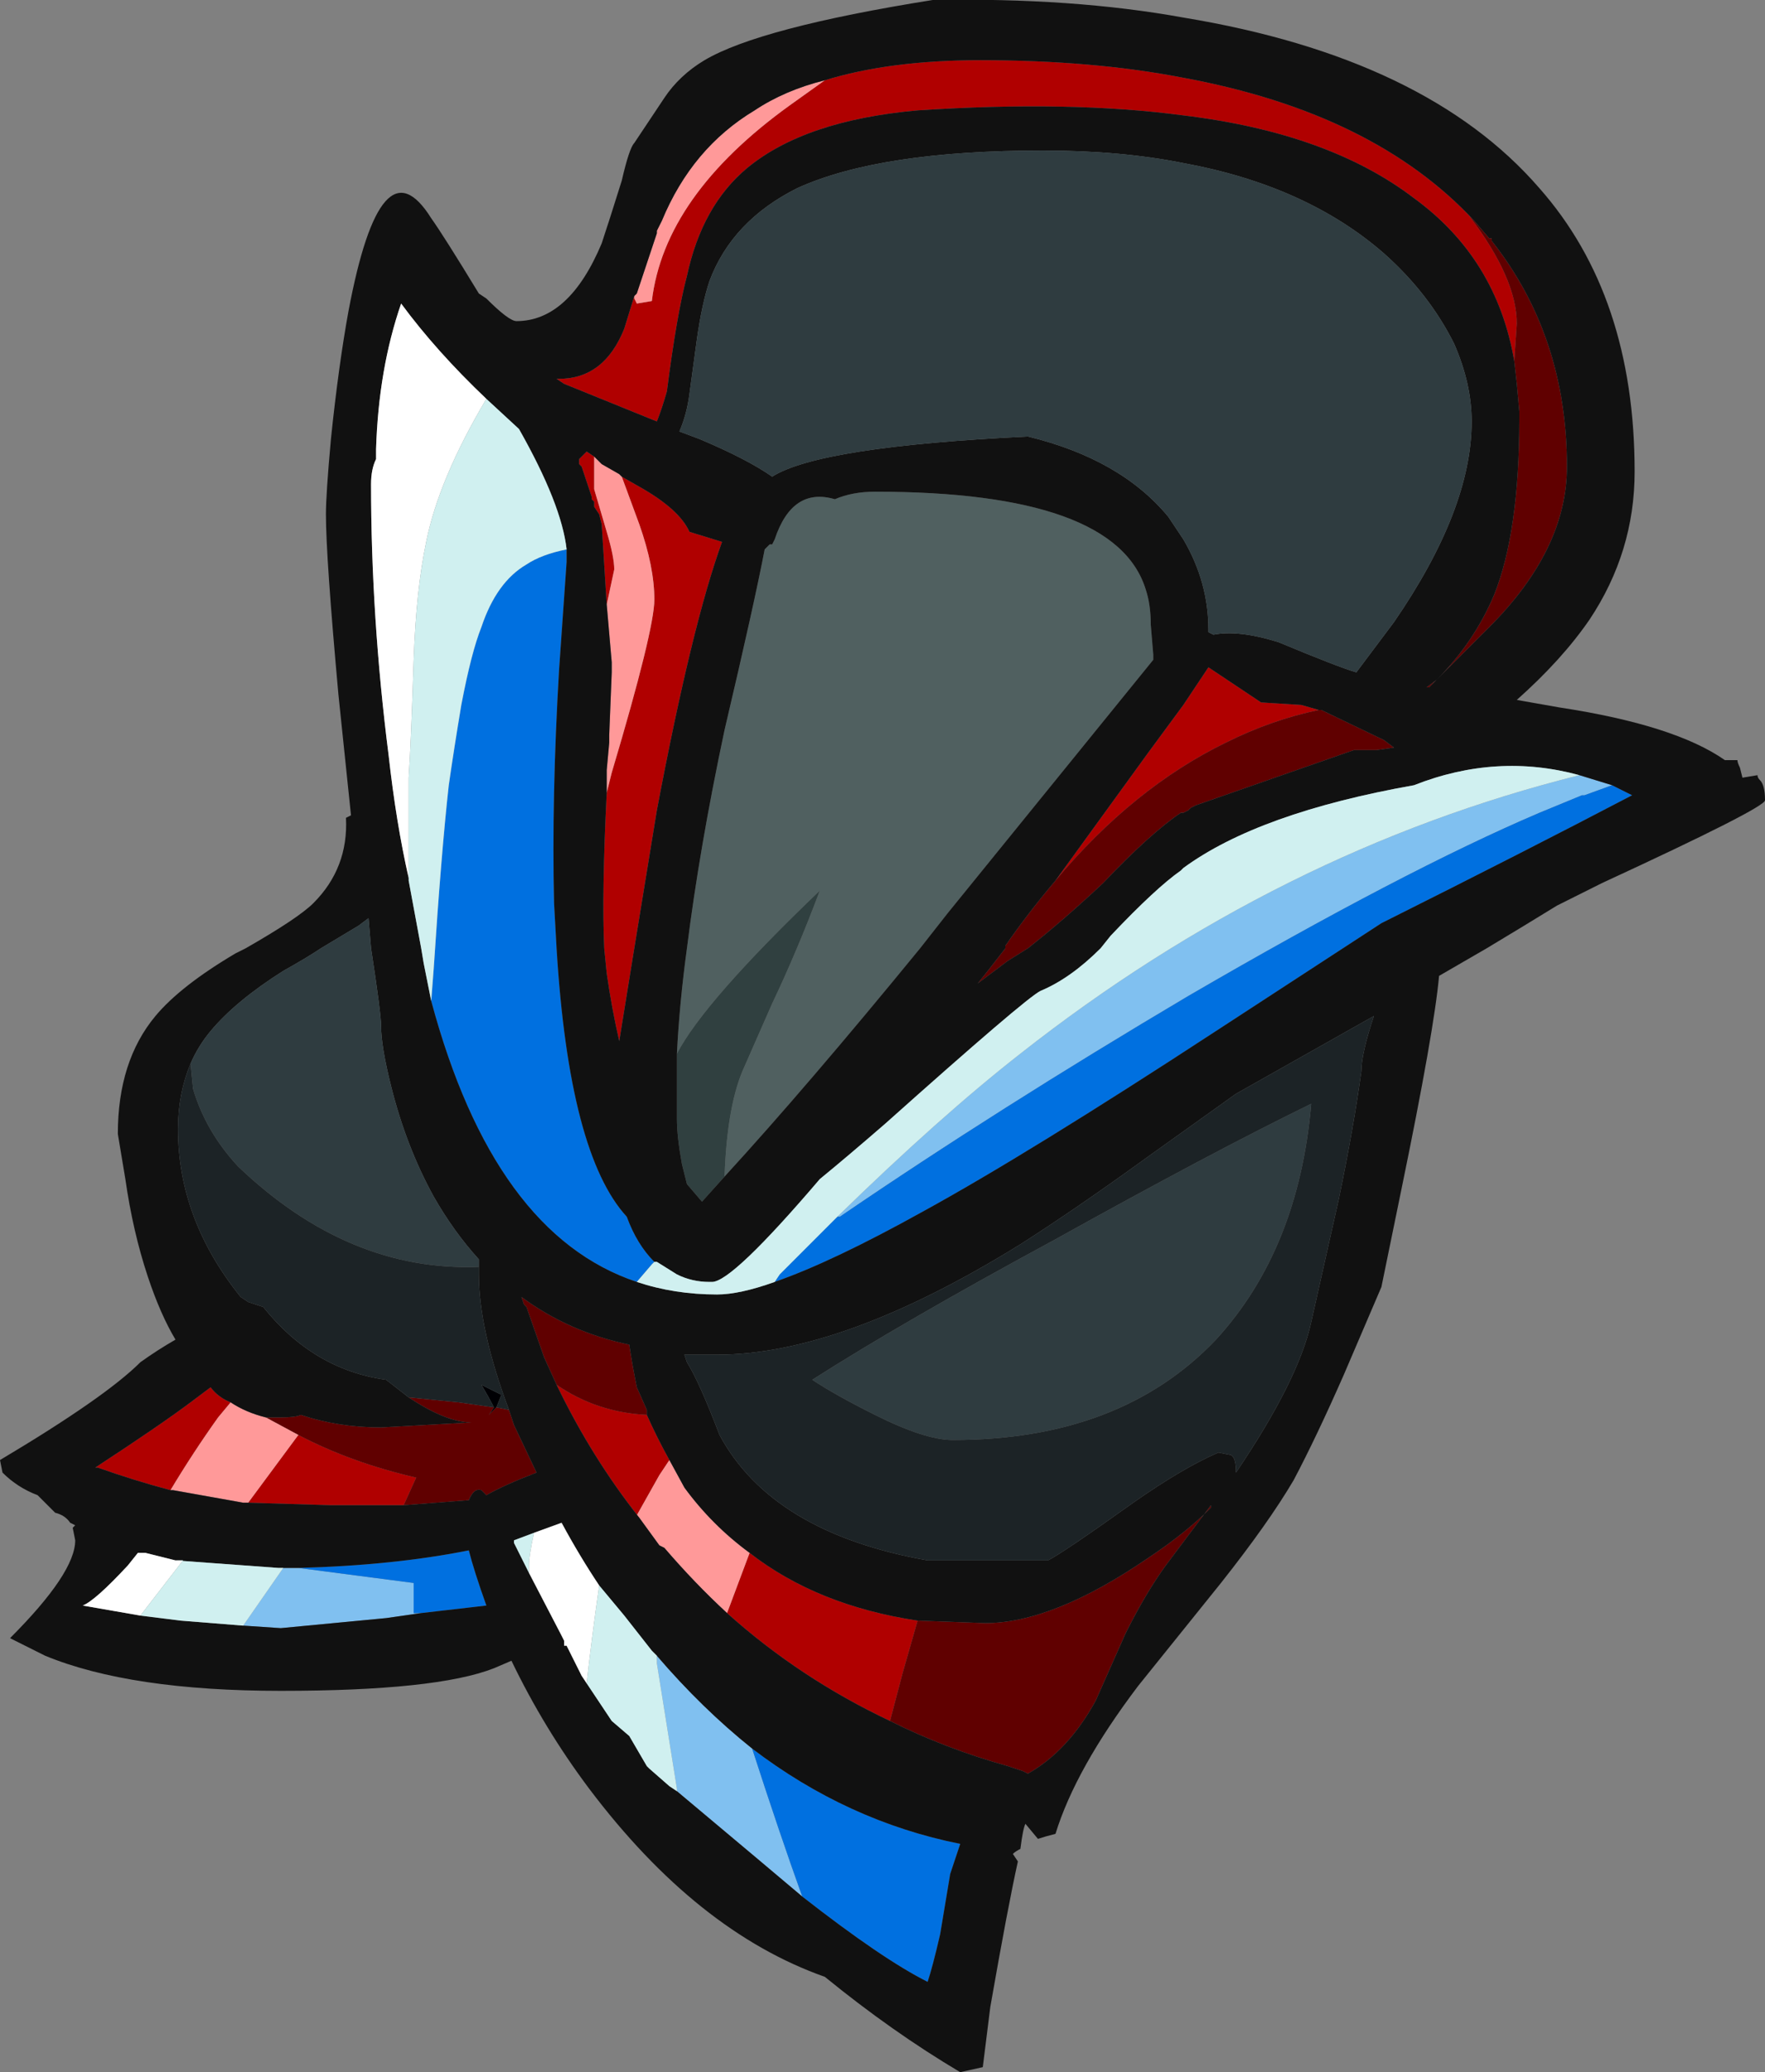<?xml version="1.0" encoding="UTF-8" standalone="no"?>
<svg xmlns:ffdec="https://www.free-decompiler.com/flash" xmlns:xlink="http://www.w3.org/1999/xlink" ffdec:objectType="frame" height="289.1px" width="246.4px" xmlns="http://www.w3.org/2000/svg">
  <rect width="100%" height="100%" fill="#808080" stroke="none"/>
  <g transform="matrix(1.0, 0.0, 0.0, 1.0, 132.65, 165.2)">
    <use ffdec:characterId="468" height="41.3" transform="matrix(7.0, 0.0, 0.0, 7.0, -132.65, -165.2)" width="35.2" xlink:href="#shape0"/>
  </g>
  <defs>
    <g id="shape0" transform="matrix(1.0, 0.0, 0.0, 1.0, 18.95, 23.6)">
      <path d="M12.6 -7.75 L12.65 -7.75 12.6 -7.75 M-9.1 4.45 Q-9.2 4.25 -9.35 4.0 L-8.95 4.2 -9.05 4.45 -9.2 4.6 -9.1 4.45" fill="#000004" fill-rule="evenodd" stroke="none"/>
      <path d="M-5.45 -2.6 Q-5.4 -3.6 -5.25 -4.7 -5.0 -6.7 -4.5 -9.05 -3.9 -11.6 -3.7 -12.65 L-3.6 -12.75 -3.55 -12.75 -3.5 -12.85 Q-3.15 -13.9 -2.3 -13.65 -1.95 -13.8 -1.5 -13.8 3.3 -13.8 3.9 -11.85 4.0 -11.55 4.0 -11.15 L4.05 -10.55 4.05 -10.45 -0.05 -5.4 -0.6 -4.7 Q-2.85 -1.95 -4.5 -0.15 -4.45 -1.6 -4.1 -2.35 L-3.55 -3.6 Q-3.05 -4.65 -2.6 -5.85 -4.9 -3.65 -5.45 -2.6" fill="#506060" fill-rule="evenodd" stroke="none"/>
      <path d="M-4.5 -0.15 L-4.95 0.35 -5.25 0.0 -5.35 -0.4 Q-5.45 -0.95 -5.45 -1.3 L-5.45 -2.6 Q-4.9 -3.65 -2.6 -5.85 -3.05 -4.65 -3.55 -3.6 L-4.1 -2.35 Q-4.45 -1.6 -4.5 -0.15" fill="#304040" fill-rule="evenodd" stroke="none"/>
      <path d="M12.55 -8.15 L13.2 -7.95 12.65 -7.75 12.6 -7.75 11.75 -7.4 Q9.05 -6.25 4.75 -3.75 0.95 -1.5 -2.2 0.65 L-2.25 0.65 Q-0.2 -1.35 1.4 -2.6 6.55 -6.65 12.55 -8.15 M-3.95 11.25 Q-3.4 12.95 -2.95 14.2 L-3.9 13.4 -5.45 12.1 -5.45 12.05 -5.85 9.55 -5.85 9.4 Q-4.95 10.45 -3.95 11.25 M-13.0 7.65 L-10.7 7.95 -10.7 8.55 -10.55 8.55 -11.25 8.65 -13.35 8.85 -14.1 8.8 -13.3 7.65 -13.0 7.65" fill="#80c0f0" fill-rule="evenodd" stroke="none"/>
      <path d="M13.2 -7.95 L13.6 -7.75 Q11.5 -6.65 8.6 -5.2 L5.3 -3.05 Q1.55 -0.6 -0.55 0.55 -2.35 1.55 -3.5 1.95 L-3.4 1.8 -2.25 0.65 -2.2 0.65 Q0.95 -1.5 4.75 -3.75 9.05 -6.25 11.75 -7.4 L12.6 -7.75 12.65 -7.75 13.2 -7.95 M-6.25 1.95 Q-9.1 1.0 -10.35 -3.65 L-10.3 -4.3 Q-10.15 -6.6 -10.0 -7.95 -9.9 -8.65 -9.75 -9.55 -9.55 -10.6 -9.35 -11.1 -9.05 -12.0 -8.45 -12.35 -8.15 -12.55 -7.65 -12.65 L-7.65 -12.4 -7.8 -10.25 Q-7.95 -7.7 -7.9 -5.6 L-7.85 -4.7 Q-7.6 -0.6 -6.45 0.65 -6.25 1.2 -5.9 1.55 L-5.95 1.6 -6.25 1.95 M-3.95 11.25 Q-2.05 12.7 0.2 13.15 L0.0 13.75 -0.2 14.95 Q-0.35 15.6 -0.45 15.9 -1.35 15.45 -2.95 14.2 -3.4 12.95 -3.95 11.25 M-13.0 7.65 Q-11.1 7.6 -9.6 7.3 -9.5 7.7 -9.25 8.4 L-10.55 8.55 -10.7 8.55 -10.7 7.95 -13.0 7.65" fill="#0070e0" fill-rule="evenodd" stroke="none"/>
      <path d="M-2.5 -22.0 Q-1.2 -22.4 0.6 -22.4 2.85 -22.4 4.65 -22.05 8.45 -21.35 10.45 -19.2 L10.35 -19.3 Q11.3 -18.05 11.3 -17.15 L11.25 -16.4 Q10.9 -18.45 9.25 -19.65 7.55 -20.95 4.65 -21.3 2.4 -21.6 -0.65 -21.4 -2.9 -21.2 -4.05 -20.25 -4.95 -19.5 -5.25 -18.1 -5.45 -17.35 -5.65 -15.8 -5.75 -15.45 -5.85 -15.2 L-7.7 -15.95 -7.85 -16.05 -7.8 -16.05 Q-6.9 -16.05 -6.5 -17.05 L-6.3 -17.7 -6.3 -17.65 -6.25 -17.55 -5.95 -17.6 Q-5.7 -19.7 -3.2 -21.5 L-2.5 -22.0 M2.1 -6.05 L3.95 -8.6 4.65 -9.55 5.15 -10.3 5.6 -10.0 Q5.9 -9.8 6.2 -9.6 L7.0 -9.55 7.35 -9.45 Q6.4 -9.25 5.5 -8.8 3.65 -7.9 2.1 -6.05 M-0.65 8.7 L-0.95 9.75 -1.2 10.7 Q-3.0 9.85 -4.45 8.55 L-4.0 7.35 Q-2.65 8.4 -0.65 8.7 M-6.2 6.65 Q-7.15 5.45 -7.85 4.0 -7.05 4.55 -6.05 4.6 -5.85 5.05 -5.6 5.5 L-5.8 5.8 -6.25 6.6 -6.2 6.65 M-6.85 -11.55 L-6.95 -13.15 -7.0 -13.35 -7.1 -13.5 -7.1 -13.6 -7.15 -13.65 -7.15 -13.7 -7.35 -14.3 -7.4 -14.35 -7.4 -14.45 -7.25 -14.6 -7.1 -14.5 -7.1 -13.85 -6.85 -13.0 Q-6.7 -12.5 -6.7 -12.25 L-6.85 -11.55 M-6.55 -14.1 L-6.2 -13.9 Q-5.4 -13.45 -5.2 -13.0 L-4.55 -12.8 Q-5.15 -11.15 -5.85 -7.45 L-6.3 -4.7 -6.6 -2.85 Q-6.75 -3.5 -6.85 -4.2 L-6.9 -4.7 Q-6.95 -5.8 -6.85 -7.8 L-6.75 -8.2 Q-5.9 -11.05 -5.9 -11.65 -5.9 -12.3 -6.2 -13.15 L-6.55 -14.1 M-10.9 6.4 L-12.35 6.4 -14.0 6.35 -13.0 5.0 Q-11.95 5.55 -10.65 5.85 L-10.9 6.4 M-15.55 6.1 Q-16.3 5.9 -17.0 5.65 L-17.05 5.65 Q-15.75 4.8 -15.15 4.35 L-14.75 4.05 Q-14.6 4.25 -14.35 4.35 L-14.6 4.65 Q-15.1 5.35 -15.55 6.1" fill="#b00000" fill-rule="evenodd" stroke="none"/>
      <path d="M11.25 -16.4 L11.3 -17.15 Q11.3 -18.05 10.35 -19.3 L10.45 -19.2 10.75 -18.85 10.8 -18.85 10.8 -18.8 Q12.3 -16.9 12.3 -14.3 12.3 -12.65 10.75 -11.1 L9.55 -9.9 9.5 -9.9 9.7 -10.05 Q10.45 -10.8 10.85 -11.75 11.35 -13.0 11.35 -15.25 L11.35 -15.4 11.3 -15.95 11.25 -16.4 M7.35 -9.45 L7.4 -9.45 8.65 -8.85 8.85 -8.7 8.5 -8.65 8.05 -8.65 4.9 -7.55 4.8 -7.5 4.75 -7.45 4.65 -7.4 4.6 -7.4 Q4.0 -7.0 3.05 -6.0 2.25 -5.25 1.55 -4.7 L1.15 -4.45 0.55 -4.0 0.75 -4.25 1.1 -4.7 1.1 -4.75 Q1.55 -5.4 2.1 -6.05 3.65 -7.9 5.5 -8.8 6.4 -9.25 7.35 -9.45 M-0.65 8.7 L0.7 8.75 Q2.05 8.75 3.95 7.45 4.7 6.95 5.2 6.45 L5.2 6.4 4.3 7.6 Q3.9 8.15 3.5 8.95 L2.9 10.3 Q2.35 11.3 1.55 11.75 L1.45 11.7 1.15 11.6 Q-0.1 11.25 -1.2 10.7 L-0.95 9.75 -0.65 8.7 M-7.85 4.0 L-8.1 3.45 -8.45 2.45 -8.5 2.4 -8.55 2.25 Q-7.6 2.95 -6.4 3.2 -6.35 3.55 -6.25 4.05 L-6.05 4.5 -6.05 4.6 Q-7.05 4.55 -7.85 4.0 M-8.8 4.5 L-8.7 4.8 -8.25 5.75 Q-8.9 6.0 -9.25 6.2 L-9.35 6.1 Q-9.5 6.05 -9.6 6.3 L-10.9 6.4 -10.65 5.85 Q-11.95 5.55 -13.0 5.0 L-13.65 4.65 -13.35 4.65 Q-13.05 4.65 -12.95 4.6 -12.2 4.85 -11.35 4.85 L-9.55 4.75 Q-10.05 4.75 -10.8 4.25 L-9.8 4.35 -9.1 4.45 -9.2 4.6 -9.05 4.45 -8.8 4.5" fill="#600000" fill-rule="evenodd" stroke="none"/>
      <path d="M-2.5 -22.0 L-3.2 -21.5 Q-5.7 -19.7 -5.95 -17.6 L-6.25 -17.55 -6.3 -17.65 -6.3 -17.7 -6.25 -17.75 -5.85 -18.95 -5.85 -19.0 -5.75 -19.2 Q-5.15 -20.65 -3.9 -21.4 -3.3 -21.8 -2.5 -22.0 M-4.45 8.55 Q-5.1 7.95 -5.7 7.25 L-5.8 7.2 -6.2 6.65 -6.25 6.6 -5.8 5.8 -5.6 5.5 -5.3 6.05 Q-4.75 6.8 -4.0 7.35 L-4.45 8.55 M-7.1 -14.5 L-6.95 -14.35 -6.6 -14.15 -6.55 -14.1 -6.2 -13.15 Q-5.9 -12.3 -5.9 -11.65 -5.9 -11.05 -6.75 -8.2 L-6.85 -7.8 -6.85 -8.25 -6.8 -8.8 -6.8 -8.95 -6.75 -10.2 -6.75 -10.4 -6.85 -11.55 -6.7 -12.25 Q-6.7 -12.5 -6.85 -13.0 L-7.1 -13.85 -7.1 -14.5 M-14.0 6.35 L-14.1 6.35 -15.5 6.1 -15.55 6.1 Q-15.1 5.35 -14.6 4.65 L-14.35 4.35 Q-14.05 4.55 -13.65 4.65 L-13.0 5.0 -14.0 6.35" fill="#ff9999" fill-rule="evenodd" stroke="none"/>
      <path d="M13.65 -14.2 Q13.65 -12.6 12.75 -11.25 12.2 -10.45 11.3 -9.65 L12.15 -9.5 Q14.45 -9.15 15.45 -8.45 L15.7 -8.45 Q15.7 -8.4 15.75 -8.3 L15.8 -8.1 16.1 -8.15 Q16.1 -8.1 16.15 -8.05 16.25 -7.95 16.25 -7.65 16.25 -7.5 13.0 -6.0 L12.1 -5.55 Q11.45 -5.15 10.7 -4.7 L9.75 -4.15 Q9.65 -3.05 9.0 0.1 L8.6 2.05 7.85 3.8 Q7.3 5.05 6.85 5.9 6.35 6.75 5.4 7.95 L3.75 10.0 Q2.5 11.65 2.1 12.95 1.9 13.0 1.75 13.05 L1.5 12.75 Q1.45 12.85 1.4 13.25 1.3 13.3 1.25 13.35 L1.35 13.5 Q1.15 14.4 0.8 16.4 L0.65 17.6 0.2 17.7 Q-1.15 16.9 -2.5 15.8 -5.05 14.9 -7.2 12.05 -8.1 10.85 -8.75 9.5 L-9.1 9.65 Q-10.25 10.1 -13.35 10.1 -16.35 10.1 -18.05 9.4 L-18.75 9.05 Q-17.45 7.75 -17.45 7.1 L-17.5 6.85 -17.45 6.8 -17.55 6.75 Q-17.65 6.6 -17.85 6.55 L-18.2 6.2 Q-18.6 6.05 -18.9 5.75 L-18.95 5.5 Q-16.85 4.25 -16.15 3.55 -15.8 3.3 -15.45 3.1 -15.75 2.6 -16.0 1.85 -16.3 0.95 -16.45 -0.1 L-16.6 -1.0 Q-16.6 -2.45 -15.85 -3.35 -15.35 -3.95 -14.25 -4.6 L-14.05 -4.7 Q-13.0 -5.3 -12.7 -5.6 -12.0 -6.3 -12.05 -7.3 L-11.95 -7.35 -12.2 -9.75 Q-12.45 -12.5 -12.45 -13.35 -12.45 -13.75 -12.35 -14.85 -12.2 -16.3 -12.0 -17.4 -11.35 -20.85 -10.35 -19.25 -10.1 -18.9 -9.4 -17.75 L-9.25 -17.65 Q-8.8 -17.2 -8.65 -17.2 -7.6 -17.2 -6.95 -18.75 -6.8 -19.2 -6.55 -20.0 -6.4 -20.65 -6.3 -20.75 L-5.7 -21.65 Q-5.4 -22.1 -4.9 -22.4 -3.8 -23.05 -0.35 -23.6 2.45 -23.65 4.65 -23.25 9.5 -22.45 11.75 -19.85 13.65 -17.7 13.65 -14.2 M10.45 -19.2 Q8.45 -21.35 4.65 -22.05 2.85 -22.4 0.6 -22.4 -1.2 -22.4 -2.5 -22.0 -3.3 -21.8 -3.9 -21.4 -5.15 -20.65 -5.75 -19.2 L-5.85 -19.0 -5.85 -18.95 -6.25 -17.75 -6.3 -17.7 -6.5 -17.05 Q-6.9 -16.05 -7.8 -16.05 L-7.85 -16.05 -7.7 -15.95 -5.85 -15.2 Q-5.75 -15.45 -5.65 -15.8 -5.45 -17.35 -5.25 -18.1 -4.95 -19.5 -4.05 -20.25 -2.9 -21.2 -0.65 -21.4 2.4 -21.6 4.65 -21.3 7.55 -20.95 9.25 -19.65 10.9 -18.45 11.25 -16.4 L11.3 -15.95 11.35 -15.4 11.35 -15.25 Q11.35 -13.0 10.85 -11.75 10.45 -10.8 9.7 -10.05 L9.5 -9.9 9.55 -9.9 10.75 -11.1 Q12.3 -12.65 12.3 -14.3 12.3 -16.9 10.8 -18.8 L10.8 -18.85 10.75 -18.85 10.45 -19.2 M1.85 -20.6 Q-1.4 -20.6 -3.05 -19.85 -4.35 -19.2 -4.8 -18.0 -4.95 -17.55 -5.05 -16.85 L-5.2 -15.75 Q-5.25 -15.35 -5.4 -15.0 L-5.0 -14.85 Q-4.05 -14.45 -3.55 -14.1 -2.6 -14.7 1.55 -14.9 3.4 -14.45 4.35 -13.3 L4.65 -12.85 Q5.15 -12.0 5.15 -11.05 L5.15 -11.0 5.25 -10.95 Q5.75 -11.05 6.55 -10.8 7.75 -10.3 8.1 -10.2 L8.85 -11.2 Q10.4 -13.45 10.4 -15.2 10.4 -15.95 10.05 -16.75 9.55 -17.75 8.65 -18.55 7.1 -19.9 4.65 -20.35 3.4 -20.6 1.85 -20.6 M2.1 -6.05 Q1.55 -5.4 1.1 -4.75 L1.1 -4.7 0.75 -4.25 0.55 -4.0 1.15 -4.45 1.55 -4.7 Q2.25 -5.25 3.05 -6.0 4.0 -7.0 4.6 -7.4 L4.65 -7.4 4.75 -7.45 4.8 -7.5 4.9 -7.55 8.05 -8.65 8.5 -8.65 8.85 -8.7 8.65 -8.85 7.4 -9.45 7.35 -9.45 7.0 -9.55 6.2 -9.6 Q5.9 -9.8 5.6 -10.0 L5.15 -10.3 4.65 -9.55 3.95 -8.6 2.1 -6.05 M-4.5 -0.15 Q-2.85 -1.95 -0.6 -4.7 L-0.05 -5.4 4.05 -10.45 4.05 -10.55 4.0 -11.15 Q4.0 -11.55 3.9 -11.85 3.3 -13.8 -1.5 -13.8 -1.95 -13.8 -2.3 -13.65 -3.15 -13.9 -3.5 -12.85 L-3.55 -12.75 -3.6 -12.75 -3.7 -12.65 Q-3.9 -11.6 -4.5 -9.05 -5.0 -6.7 -5.25 -4.7 -5.4 -3.6 -5.45 -2.6 L-5.45 -1.3 Q-5.45 -0.95 -5.35 -0.4 L-5.25 0.0 -4.95 0.35 -4.5 -0.15 M12.55 -8.15 Q10.9 -8.6 9.25 -7.95 6.15 -7.4 4.65 -6.3 L4.6 -6.25 Q4.1 -5.9 3.2 -4.95 L3.0 -4.7 Q2.4 -4.1 1.8 -3.85 1.5 -3.7 -1.3 -1.2 -2.05 -0.55 -2.6 -0.1 -4.35 1.95 -4.75 1.95 L-4.8 1.95 Q-5.15 1.95 -5.45 1.8 L-5.85 1.55 -5.9 1.55 Q-6.25 1.2 -6.45 0.65 -7.6 -0.6 -7.85 -4.7 L-7.9 -5.6 Q-7.95 -7.7 -7.8 -10.25 L-7.65 -12.4 -7.65 -12.65 Q-7.75 -13.55 -8.6 -15.05 L-9.25 -15.65 Q-10.25 -16.6 -10.95 -17.55 -11.4 -16.25 -11.45 -14.65 L-11.45 -14.45 Q-11.55 -14.25 -11.55 -13.95 -11.55 -11.3 -11.2 -8.55 -11.05 -7.2 -10.8 -6.1 L-10.8 -6.05 -10.55 -4.7 -10.5 -4.4 -10.35 -3.65 Q-9.1 1.0 -6.25 1.95 -5.5 2.2 -4.65 2.2 -4.2 2.2 -3.5 1.95 -2.35 1.55 -0.55 0.55 1.55 -0.6 5.3 -3.05 L8.6 -5.2 Q11.5 -6.65 13.6 -7.75 L13.2 -7.95 12.55 -8.15 M3.95 -0.55 Q2.5 0.5 1.4 1.2 -2.15 3.4 -4.65 3.4 L-5.3 3.4 -5.25 3.55 Q-5.0 3.95 -4.6 5.0 -3.55 6.95 -0.45 7.5 L1.95 7.5 Q2.25 7.35 3.65 6.35 4.65 5.65 5.35 5.35 L5.6 5.4 Q5.7 5.45 5.7 5.75 6.95 3.9 7.2 2.75 L7.75 0.3 Q8.05 -1.15 8.2 -2.25 8.2 -2.6 8.45 -3.35 L5.7 -1.8 3.95 -0.55 M-1.2 10.7 Q-0.1 11.25 1.15 11.6 L1.45 11.7 1.55 11.75 Q2.35 11.3 2.9 10.3 L3.5 8.95 Q3.9 8.15 4.3 7.6 L5.2 6.4 5.2 6.45 Q4.7 6.95 3.95 7.45 2.05 8.75 0.7 8.75 L-0.65 8.7 Q-2.65 8.4 -4.0 7.35 -4.75 6.8 -5.3 6.05 L-5.6 5.5 Q-5.85 5.05 -6.05 4.6 L-6.05 4.5 -6.25 4.05 Q-6.35 3.55 -6.4 3.2 -7.6 2.95 -8.55 2.25 L-8.5 2.4 -8.45 2.45 -8.1 3.45 -7.85 4.0 Q-7.15 5.45 -6.2 6.65 L-5.8 7.2 -5.7 7.25 Q-5.1 7.95 -4.45 8.55 -3.0 9.85 -1.2 10.7 M-2.95 14.2 Q-1.35 15.45 -0.45 15.9 -0.35 15.6 -0.2 14.95 L0.0 13.75 0.2 13.15 Q-2.05 12.7 -3.95 11.25 -4.95 10.45 -5.85 9.4 L-5.95 9.3 -6.5 8.6 -7.0 8.0 Q-7.4 7.4 -7.75 6.75 L-8.3 6.95 -8.7 7.1 -8.7 7.15 -8.4 7.75 -7.75 9.0 -7.7 9.1 -7.7 9.2 -7.65 9.2 -7.35 9.8 -7.25 9.95 -6.75 10.7 -6.4 11.0 -6.05 11.6 -6.0 11.65 -5.6 12.0 -5.45 12.1 -3.9 13.4 -2.95 14.2 M-7.1 -14.5 L-7.25 -14.6 -7.4 -14.45 -7.4 -14.35 -7.35 -14.3 -7.15 -13.7 -7.15 -13.65 -7.1 -13.6 -7.1 -13.5 -7.0 -13.35 -6.95 -13.15 -6.85 -11.55 -6.75 -10.4 -6.75 -10.2 -6.8 -8.95 -6.8 -8.8 -6.85 -8.25 -6.85 -7.8 Q-6.95 -5.8 -6.9 -4.7 L-6.85 -4.2 Q-6.75 -3.5 -6.6 -2.85 L-6.3 -4.7 -5.85 -7.45 Q-5.15 -11.15 -4.55 -12.8 L-5.2 -13.0 Q-5.4 -13.45 -6.2 -13.9 L-6.55 -14.1 -6.6 -14.15 -6.95 -14.35 -7.1 -14.5 M-9.4 1.65 L-9.4 1.5 Q-9.9 0.95 -10.3 0.25 -10.85 -0.75 -11.15 -1.95 -11.35 -2.75 -11.35 -3.15 -11.35 -3.4 -11.55 -4.7 L-11.6 -5.3 -11.8 -5.15 -12.55 -4.7 Q-12.85 -4.5 -13.3 -4.25 -14.25 -3.65 -14.75 -3.05 -15.0 -2.75 -15.15 -2.4 -15.4 -1.8 -15.4 -1.1 -15.4 0.7 -14.15 2.25 L-14.0 2.35 -13.7 2.45 Q-12.7 3.7 -11.25 3.9 L-10.8 4.25 Q-10.05 4.75 -9.55 4.75 L-11.35 4.85 Q-12.2 4.85 -12.95 4.6 -13.05 4.65 -13.35 4.65 L-13.65 4.65 Q-14.05 4.55 -14.35 4.35 -14.6 4.25 -14.75 4.05 L-15.15 4.35 Q-15.75 4.8 -17.05 5.65 L-17.0 5.65 Q-16.3 5.9 -15.55 6.1 L-15.5 6.1 -14.1 6.35 -14.0 6.35 -12.35 6.4 -10.9 6.4 -9.6 6.3 Q-9.5 6.05 -9.35 6.1 L-9.25 6.2 Q-8.9 6.0 -8.25 5.75 L-8.7 4.8 -8.8 4.5 Q-9.4 2.9 -9.4 1.8 L-9.4 1.65 M-10.55 8.55 L-9.25 8.4 Q-9.5 7.7 -9.6 7.3 -11.1 7.6 -13.0 7.65 L-13.3 7.65 -13.4 7.65 -15.45 7.5 -16.05 7.35 -16.2 7.35 -16.4 7.6 Q-17.05 8.3 -17.3 8.4 L-16.15 8.6 -15.35 8.7 -14.1 8.8 -13.35 8.85 -11.25 8.65 -10.55 8.55" fill="#111111" fill-rule="evenodd" stroke="none"/>
      <path d="M-10.8 -6.05 L-10.8 -6.1 Q-11.05 -7.2 -11.2 -8.55 -11.55 -11.3 -11.55 -13.95 -11.55 -14.25 -11.45 -14.45 L-11.45 -14.65 Q-11.4 -16.25 -10.95 -17.55 -10.25 -16.6 -9.25 -15.65 -10.2 -14.05 -10.45 -12.8 -10.65 -11.85 -10.7 -10.45 -10.75 -8.85 -10.8 -8.1 L-10.8 -6.05 M-7.25 9.95 L-7.35 9.8 -7.65 9.2 -7.7 9.2 -7.7 9.1 -7.75 9.0 -8.4 7.75 -8.4 7.6 Q-8.4 7.4 -8.3 6.95 L-7.75 6.75 Q-7.4 7.4 -7.0 8.0 -7.15 9.05 -7.25 9.95 M-16.15 8.6 L-17.3 8.4 Q-17.05 8.3 -16.4 7.6 L-16.2 7.35 -16.05 7.35 -15.45 7.5 -15.3 7.5 -16.15 8.6" fill="#ffffff" fill-rule="evenodd" stroke="none"/>
      <path d="M-5.9 1.55 L-5.85 1.55 -5.45 1.8 Q-5.15 1.95 -4.8 1.95 L-4.75 1.95 Q-4.35 1.95 -2.6 -0.1 -2.05 -0.55 -1.3 -1.2 1.5 -3.7 1.8 -3.85 2.4 -4.1 3.0 -4.7 L3.2 -4.95 Q4.1 -5.9 4.6 -6.25 L4.65 -6.3 Q6.15 -7.4 9.25 -7.95 10.9 -8.6 12.55 -8.15 6.55 -6.65 1.4 -2.6 -0.2 -1.35 -2.25 0.65 L-3.4 1.8 -3.5 1.95 Q-4.2 2.2 -4.65 2.2 -5.5 2.2 -6.25 1.95 L-5.95 1.6 -5.9 1.55 M-10.35 -3.65 L-10.5 -4.4 -10.55 -4.7 -10.8 -6.05 -10.8 -8.1 Q-10.75 -8.85 -10.7 -10.45 -10.65 -11.85 -10.45 -12.8 -10.2 -14.05 -9.25 -15.65 L-8.6 -15.05 Q-7.75 -13.55 -7.65 -12.65 -8.15 -12.55 -8.45 -12.35 -9.05 -12.0 -9.35 -11.1 -9.55 -10.6 -9.75 -9.55 -9.9 -8.65 -10.0 -7.95 -10.15 -6.6 -10.3 -4.3 L-10.35 -3.65 M-5.45 12.1 L-5.6 12.0 -6.0 11.65 -6.05 11.6 -6.4 11.0 -6.75 10.7 -7.25 9.95 Q-7.15 9.05 -7.0 8.0 L-6.5 8.6 -5.95 9.3 -5.85 9.4 -5.85 9.55 -5.45 12.05 -5.45 12.1 M-8.4 7.75 L-8.7 7.15 -8.7 7.1 -8.3 6.95 Q-8.4 7.4 -8.4 7.6 L-8.4 7.75 M-14.1 8.8 L-15.35 8.7 -16.15 8.6 -15.3 7.5 -15.45 7.5 -13.4 7.65 -13.3 7.65 -14.1 8.8" fill="#d0f0f0" fill-rule="evenodd" stroke="none"/>
      <path d="M1.85 -20.6 Q3.4 -20.6 4.65 -20.35 7.1 -19.9 8.65 -18.55 9.55 -17.75 10.05 -16.75 10.4 -15.95 10.4 -15.2 10.4 -13.45 8.85 -11.2 L8.1 -10.2 Q7.75 -10.3 6.55 -10.8 5.75 -11.05 5.25 -10.95 L5.15 -11.0 5.15 -11.05 Q5.15 -12.0 4.65 -12.85 L4.35 -13.3 Q3.4 -14.45 1.55 -14.9 -2.6 -14.7 -3.55 -14.1 -4.05 -14.45 -5.0 -14.85 L-5.4 -15.0 Q-5.25 -15.35 -5.2 -15.75 L-5.05 -16.85 Q-4.95 -17.55 -4.8 -18.0 -4.35 -19.2 -3.05 -19.85 -1.4 -20.6 1.85 -20.6 M5.3 3.1 Q3.4 5.1 0.05 5.1 -0.5 5.1 -1.5 4.6 -2.3 4.2 -2.75 3.9 -0.95 2.75 2.1 1.1 5.25 -0.65 7.2 -1.6 6.95 1.3 5.3 3.1 M-15.15 -2.4 Q-15.0 -2.75 -14.75 -3.05 -14.25 -3.65 -13.3 -4.25 -12.85 -4.5 -12.55 -4.7 L-11.8 -5.15 -11.6 -5.3 -11.55 -4.7 Q-11.35 -3.4 -11.35 -3.15 -11.35 -2.75 -11.15 -1.95 -10.85 -0.75 -10.3 0.25 -9.9 0.95 -9.4 1.5 L-9.4 1.65 Q-12.0 1.75 -14.2 -0.35 -14.85 -1.05 -15.1 -1.9 L-15.15 -2.4" fill="#2f3c40" fill-rule="evenodd" stroke="none"/>
      <path d="M3.95 -0.55 L5.7 -1.8 8.45 -3.35 Q8.2 -2.6 8.2 -2.25 8.05 -1.15 7.75 0.3 L7.2 2.75 Q6.95 3.9 5.7 5.75 5.7 5.45 5.6 5.4 L5.35 5.35 Q4.65 5.65 3.65 6.35 2.25 7.35 1.95 7.5 L-0.45 7.5 Q-3.55 6.95 -4.6 5.0 -5.0 3.95 -5.25 3.55 L-5.3 3.4 -4.65 3.4 Q-2.15 3.4 1.4 1.2 2.5 0.5 3.95 -0.55 M5.3 3.1 Q6.95 1.3 7.2 -1.6 5.25 -0.65 2.1 1.1 -0.95 2.75 -2.75 3.9 -2.3 4.2 -1.5 4.6 -0.5 5.1 0.05 5.1 3.4 5.1 5.3 3.1 M-15.15 -2.4 L-15.1 -1.9 Q-14.85 -1.05 -14.2 -0.35 -12.0 1.75 -9.4 1.65 L-9.4 1.8 Q-9.4 2.9 -8.8 4.5 L-9.05 4.45 -8.95 4.2 -9.35 4.0 Q-9.2 4.25 -9.1 4.45 L-9.8 4.35 -10.8 4.25 -11.25 3.9 Q-12.7 3.7 -13.7 2.45 L-14.0 2.35 -14.15 2.25 Q-15.4 0.7 -15.4 -1.1 -15.4 -1.8 -15.15 -2.4" fill="#1c2326" fill-rule="evenodd" stroke="none"/>
    </g>
  </defs>
</svg>
